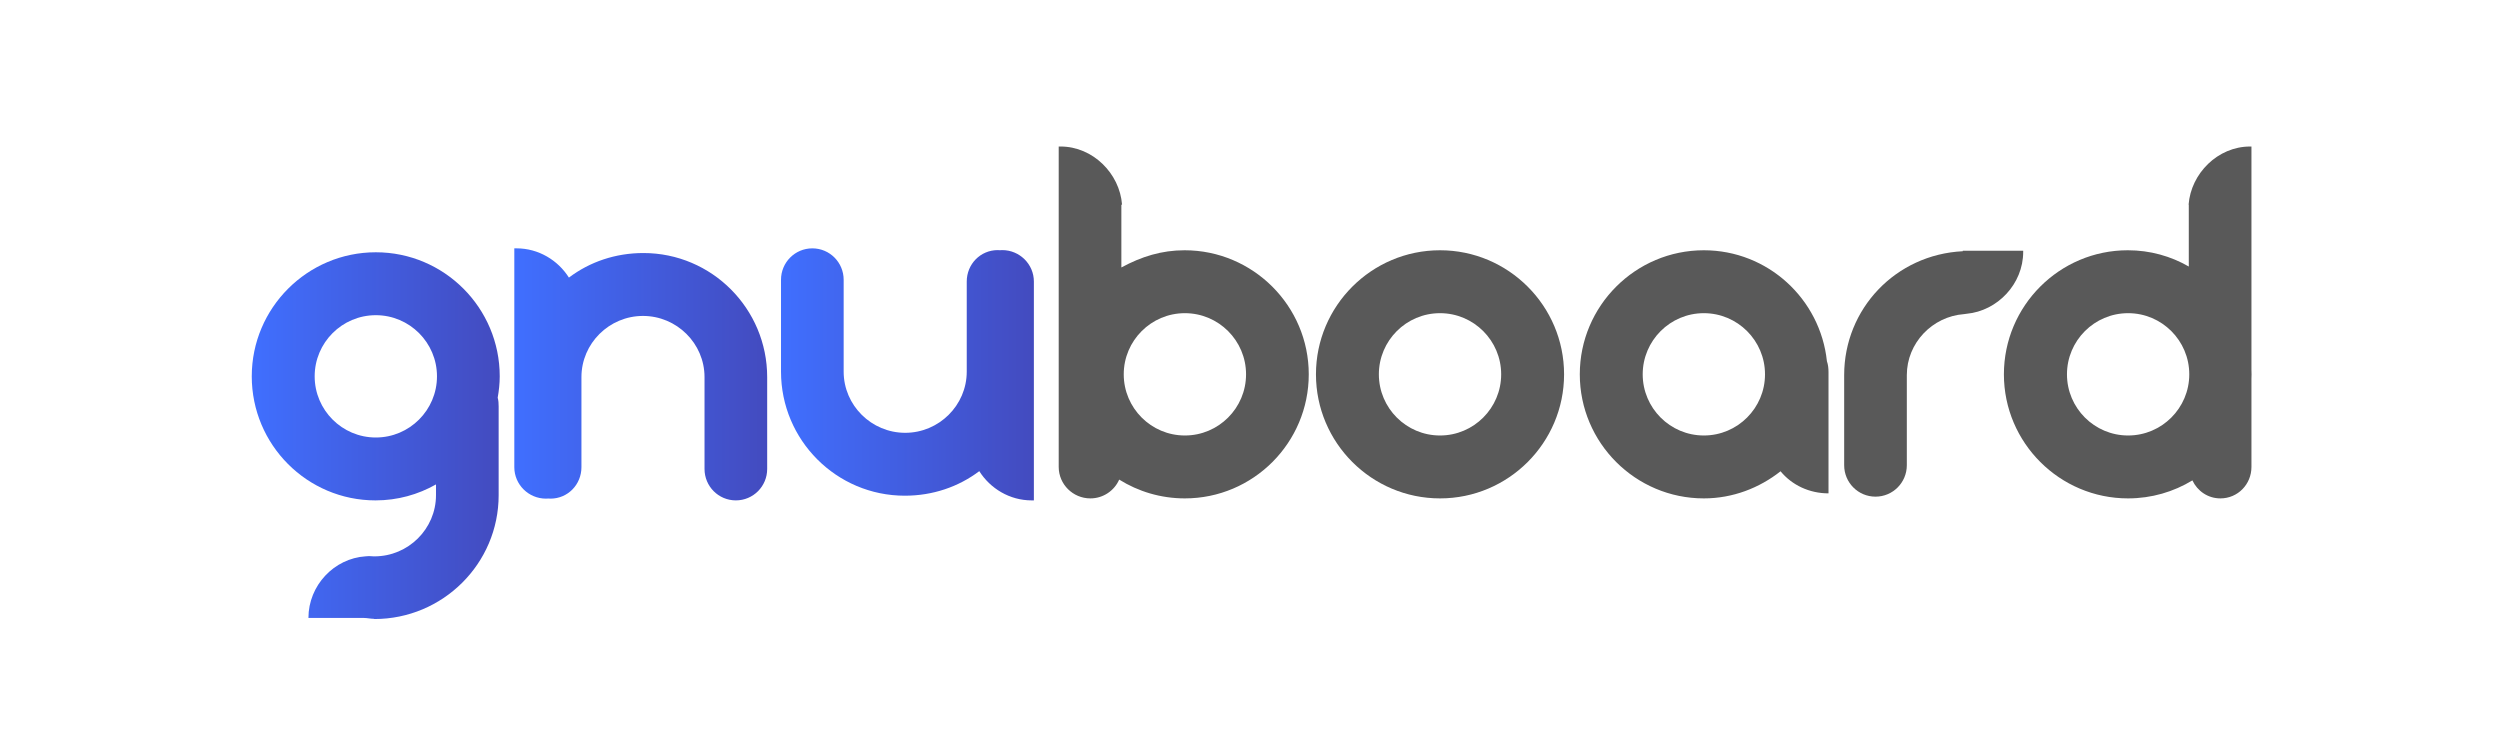<?xml version="1.0" encoding="UTF-8" standalone="no"?>
<!-- Created with Inkscape (http://www.inkscape.org/) -->

<svg
   version="1.1"
   id="svg2"
   width="1412"
   height="421.333"
   viewBox="0 0 1412 421.333"
   sodipodi:docname="gnuboard_BI.ai"
   xmlns:inkscape="http://www.inkscape.org/namespaces/inkscape"
   xmlns:sodipodi="http://sodipodi.sourceforge.net/DTD/sodipodi-0.dtd"
   xmlns="http://www.w3.org/2000/svg"
   xmlns:svg="http://www.w3.org/2000/svg">
  <defs
     id="defs6">
    <linearGradient
       x1="0"
       y1="0"
       x2="1"
       y2="0"
       gradientUnits="userSpaceOnUse"
       gradientTransform="matrix(105.065,0,0,-105.065,106.671,131.491)"
       spreadMethod="pad"
       id="linearGradient26">
      <stop
         style="stop-opacity:1;stop-color:#406fff"
         offset="0"
         id="stop22" />
      <stop
         style="stop-opacity:1;stop-color:#434bbf"
         offset="1"
         id="stop24" />
    </linearGradient>
    <linearGradient
       x1="0"
       y1="0"
       x2="1"
       y2="0"
       gradientUnits="userSpaceOnUse"
       gradientTransform="matrix(107.142,0,0,-107.142,217.918,157.455)"
       spreadMethod="pad"
       id="linearGradient46">
      <stop
         style="stop-opacity:1;stop-color:#406fff"
         offset="0"
         id="stop42" />
      <stop
         style="stop-opacity:1;stop-color:#434bbf"
         offset="1"
         id="stop44" />
    </linearGradient>
    <linearGradient
       x1="0"
       y1="0"
       x2="1"
       y2="0"
       gradientUnits="userSpaceOnUse"
       gradientTransform="matrix(107.142,0,0,-107.142,330.918,157.455)"
       spreadMethod="pad"
       id="linearGradient66">
      <stop
         style="stop-opacity:1;stop-color:#406fff"
         offset="0"
         id="stop62" />
      <stop
         style="stop-opacity:1;stop-color:#434bbf"
         offset="1"
         id="stop64" />
    </linearGradient>
    <clipPath
       clipPathUnits="userSpaceOnUse"
       id="clipPath76">
      <path
         d="M 0,316 H 1059 V 0 H 0 Z"
         id="path74" />
    </clipPath>
  </defs>
  <sodipodi:namedview
     id="namedview4"
     pagecolor="#ffffff"
     bordercolor="#000000"
     borderopacity="0.25"
     inkscape:showpageshadow="2"
     inkscape:pageopacity="0.0"
     inkscape:pagecheckerboard="0"
     inkscape:deskcolor="#d1d1d1" />
  <g
     id="g8"
     inkscape:groupmode="layer"
     inkscape:label="gnuboard_BI"
     transform="matrix(1.333,0,0,-1.333,0,421.333)">
    <g
       id="g10">
      <g
         id="g12">
        <g
           id="g18">
          <g
             id="g20">
            <path
               d="m 106.672,156.625 c 0,-28.983 23.448,-52.566 52.433,-52.566 v 0 c 9.356,0 18.042,2.468 25.627,6.77 v 0 -4.562 c 0,-14.291 -11.764,-25.917 -26.051,-25.917 v 0 c -0.196,0 -0.459,0.011 -0.654,0.016 v 0 c 6.704,-0.763 6.634,-0.763 -0.069,0 v 0 c -0.504,0.057 -1.015,0.09 -1.535,0.09 v 0 c -0.035,0 -0.071,-0.003 -0.107,-0.003 v 0 c -0.497,-0.004 -0.936,-0.037 -1.42,-0.094 v 0 C 141.574,79.494 130.687,68.027 130.687,54.28 v 0 -0.031 h 23.506 c 1.382,0 2.78,-0.359 4.19,-0.362 v 0 c 0.052,0 0.193,-0.094 0.246,-0.094 v 0 c 28.986,0 52.651,23.485 52.651,52.474 v 0 37.557 c 0,1.3 -0.062,2.554 -0.406,3.743 v 0 c 0.513,2.944 0.863,5.968 0.863,9.058 v 0 c 0,28.983 -23.515,52.564 -52.5,52.564 v 0 c -28.985,0 -52.565,-23.581 -52.565,-52.564 m 26.653,0 c 0,14.289 11.624,25.909 25.912,25.909 v 0 c 14.287,0 25.912,-11.62 25.912,-25.909 v 0 c 0,-14.292 -11.625,-25.916 -25.912,-25.916 v 0 c -14.288,0 -25.912,11.624 -25.912,25.916"
               style="fill:url(#linearGradient26);stroke:none"
               id="path28" />
          </g>
        </g>
      </g>
    </g>
    <g
       id="g30">
      <g
         id="g32">
        <g
           id="g38">
          <g
             id="g40">
            <path
               d="m 217.918,210.851 v -24.425 -1.477 -66.825 c 0,-7.358 6.045,-13.324 13.405,-13.324 v 0 c 0.343,0 0.744,0.025 1.079,0.051 v 0 c 0.337,-0.026 0.482,-0.051 0.825,-0.051 v 0 c 7.359,0 13.135,5.966 13.135,13.324 v 0 38.174 c 0,14.292 11.788,25.916 26.076,25.916 v 0 c 14.289,0 26.074,-11.624 26.074,-25.916 v 0 -38.915 c 0,-7.358 5.913,-13.323 13.273,-13.323 v 0 c 7.36,0 13.275,5.965 13.275,13.323 v 0 38.915 c 0,28.989 -23.465,52.566 -52.451,52.566 v 0 c -11.859,0 -22.753,-3.755 -31.558,-10.403 v 0 c -4.627,7.336 -12.855,12.39 -22.189,12.39 v 0 z"
               style="fill:url(#linearGradient46);stroke:none"
               id="path48" />
          </g>
        </g>
      </g>
    </g>
    <g
       id="g50">
      <g
         id="g52">
        <g
           id="g58">
          <g
             id="g60">
            <path
               d="m 330.918,197.527 v -38.915 c 0,-28.989 23.465,-52.565 52.45,-52.565 v 0 c 11.861,0 22.754,3.755 31.559,10.403 v 0 c 4.628,-7.336 12.856,-12.39 22.19,-12.39 v 0 h 0.944 v 24.425 1.477 66.825 c 0,7.358 -6.046,13.324 -13.406,13.324 v 0 c -0.343,0 -0.743,-0.026 -1.079,-0.051 v 0 c -0.337,0.025 -0.482,0.051 -0.824,0.051 v 0 c -7.36,0 -13.136,-5.966 -13.136,-13.324 v 0 -38.175 c 0,-14.291 -11.787,-25.916 -26.076,-25.916 v 0 c -14.288,0 -26.074,11.625 -26.074,25.916 v 0 38.915 c 0,7.358 -5.913,13.324 -13.273,13.324 v 0 c -7.359,0 -13.275,-5.966 -13.275,-13.324"
               style="fill:url(#linearGradient66);stroke:none"
               id="path68" />
          </g>
        </g>
      </g>
    </g>
    <g
       id="g70">
      <g
         id="g72"
         clip-path="url(#clipPath76)">
        <g
           id="g78"
           transform="translate(502.047,131.56)">
          <path
             d="m 0,0 c -14.287,0 -25.912,11.625 -25.912,25.914 0,14.287 11.625,25.91 25.912,25.91 14.288,0 25.913,-11.623 25.913,-25.91 C 25.913,11.625 14.288,0 0,0 m -0.131,78.48 c -9.724,0 -18.253,-2.664 -26.786,-7.286 v 26.594 h 0.29 c -1.003,13.275 -12.405,24.652 -26.058,24.652 h -0.781 V 97.905 97.536 96.059 37.233 -13.331 c 0,-7.358 6.047,-13.323 13.406,-13.323 5.454,0 10.171,3.277 12.219,7.967 8.065,-5.042 17.615,-7.967 27.808,-7.967 28.986,0 52.515,23.581 52.515,52.568 0,28.983 -23.628,52.566 -52.613,52.566"
             style="fill:#595959;fill-opacity:1;fill-rule:nonzero;stroke:none"
             id="path80" />
        </g>
        <g
           id="g82"
           transform="translate(610.143,131.56)">
          <path
             d="m 0,0 c -14.287,0 -25.911,11.625 -25.911,25.914 0,14.287 11.624,25.91 25.911,25.91 14.289,0 25.913,-11.623 25.913,-25.91 C 25.913,11.625 14.289,0 0,0 m 0,78.48 c -28.985,0 -52.563,-23.583 -52.563,-52.566 0,-28.987 23.578,-52.568 52.563,-52.568 28.987,0 52.565,23.581 52.565,52.568 C 52.565,54.897 28.987,78.48 0,78.48"
             style="fill:#595959;fill-opacity:1;fill-rule:nonzero;stroke:none"
             id="path84" />
        </g>
        <g
           id="g86"
           transform="translate(901.697,131.56)">
          <path
             d="m 0,0 c -14.289,0 -25.909,11.625 -25.909,25.914 0,14.287 11.62,25.91 25.909,25.91 14.287,0 25.911,-11.623 25.911,-25.91 C 25.911,11.625 14.287,0 0,0 m 52.303,25.914 c 0,0.649 -0.048,1.292 -0.048,1.934 v 9.385 58.826 1.477 0.369 24.535 h -0.578 c -13.653,0 -25.054,-11.377 -26.058,-24.652 h 0.087 V 71.589 C 18.121,75.966 9.31,78.48 -0.132,78.48 c -28.983,0 -52.5,-23.583 -52.5,-52.566 0,-28.987 23.615,-52.568 52.599,-52.568 9.969,0 19.315,2.79 27.266,7.63 2.123,-4.506 6.55,-7.63 11.871,-7.63 7.359,0 13.151,5.965 13.151,13.323 v 37.31 c 0,0.643 0.048,1.286 0.048,1.935"
             style="fill:#595959;fill-opacity:1;fill-rule:nonzero;stroke:none"
             id="path88" />
        </g>
        <g
           id="g90"
           transform="translate(721.932,131.56)">
          <path
             d="m 0,0 c -14.285,0 -25.91,11.625 -25.91,25.914 0,14.287 11.625,25.91 25.91,25.91 14.289,0 25.913,-11.623 25.913,-25.91 C 25.913,11.625 14.289,0 0,0 m 0,78.48 c -28.982,0 -52.563,-23.583 -52.563,-52.566 0,-28.987 23.581,-52.568 52.563,-52.568 12.263,0 23.549,4.426 32.5,11.49 4.815,-5.838 12.171,-9.36 20.334,-9.36 H 52.817 V 0.685 26.748 c 0,1.665 -0.159,3.251 -0.675,4.721 C 49.356,57.851 27.109,78.48 0,78.48"
             style="fill:#595959;fill-opacity:1;fill-rule:nonzero;stroke:none"
             id="path92" />
        </g>
        <g
           id="g94"
           transform="translate(857.239,209.358)">
          <path
             d="m 0,0 v 0.493 h -25.601 v -0.22 c -28.444,-1.414 -50.253,-24.407 -50.253,-52.489 v -38.175 c 0,-7.357 5.914,-13.323 13.273,-13.323 7.359,0 13.276,5.966 13.276,13.323 v 38.175 c 0,13.642 10.832,24.846 24.221,25.838 0.637,0.048 0.738,0.087 1.17,0.161 C -10.974,-25.01 0,-13.676 0,0"
             style="fill:#595959;fill-opacity:1;fill-rule:nonzero;stroke:none"
             id="path96" />
        </g>
      </g>
    </g>
  </g>
</svg>
